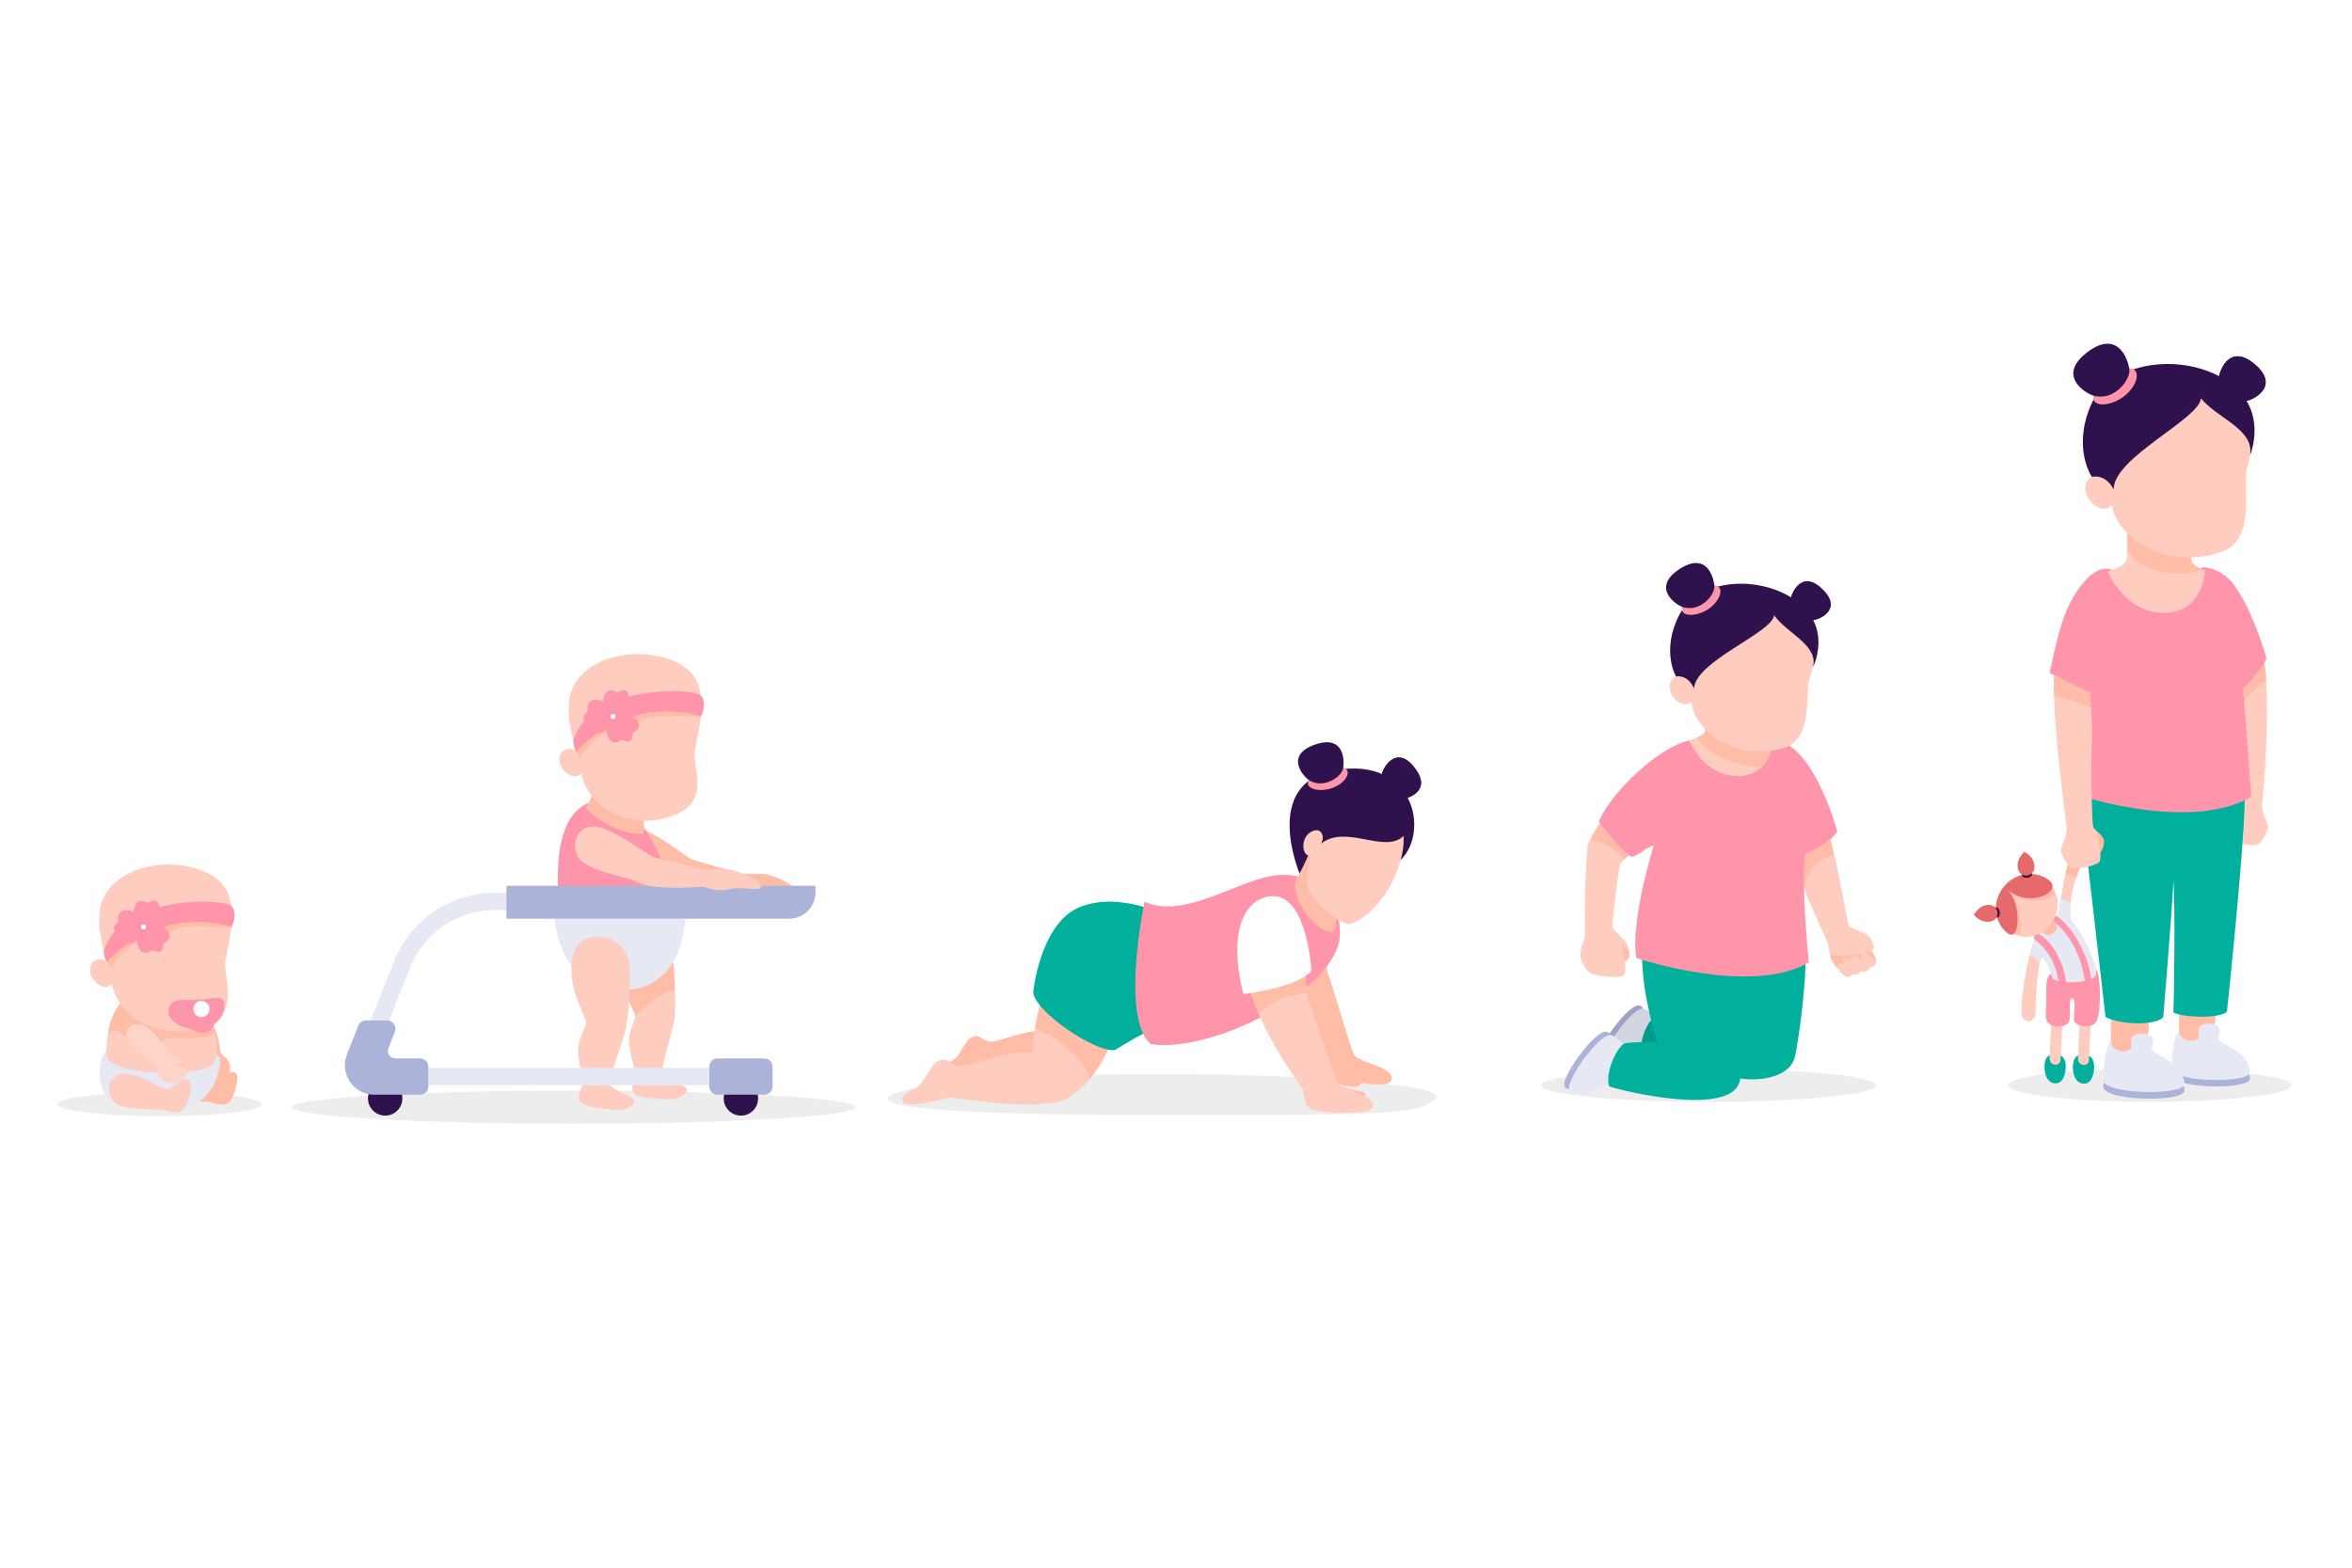 <?xml version="1.0" encoding="utf-8"?>
<!-- Generator: Adobe Illustrator 27.5.0, SVG Export Plug-In . SVG Version: 6.00 Build 0)  -->
<svg version="1.1" xmlns="http://www.w3.org/2000/svg" xmlns:xlink="http://www.w3.org/1999/xlink" x="0px" y="0px"
	 viewBox="0 0 750 500" style="enable-background:new 0 0 750 500;" xml:space="preserve">
<g id="BACKGROUND">
	<rect style="fill:#FFFFFF;" width="750" height="500"/>
</g>
<g id="OBJECTS">
	<g>
		<path style="fill:#EDEDED;" d="M83.441,352.182c0-2.098-14.545-3.798-32.486-3.798c-17.942,0-32.486,1.701-32.486,3.798
			c0,2.098,14.545,3.798,32.486,3.798C68.897,355.98,83.441,354.279,83.441,352.182z"/>
		<g>
			<g>
				<path style="fill:#FFBDA8;" d="M66.414,325.702c3.826,2.785,3.485,9.385,3.979,10.07c0.493,0.685,1.713,1.479,2.523,2.716
					c0.811,1.237,0.484,4.502-0.851,5.666c-0.726,0.633-1.835,1.064-2.797,1.026c-0.609-0.024-1.027-0.527-1.335-1.055
					c-1.043,0.185-1.854-0.27-1.931-1.497c-0.076-1.21,0.342-2.101-0.374-3.058c-0.717-0.957-3.413-6.463-4.11-9.123
					C60.274,325.706,64.746,324.488,66.414,325.702z"/>
			</g>
			<path style="fill:#FFBDA8;" d="M55.76,340.016c4.732,0.603,9.704,4.405,11.905,4.724c2.201,0.318,3.977-2.432,5.727-2.79
				c3.25-0.664,2.434,3.11,1.565,5.769c-0.869,2.659-1.388,3.941-3.052,4.405c-2.302,0.641-3.814-0.496-5.578-0.703
				c-1.764-0.207-12.348,0.297-14.898-2.311C47.527,345.119,49.807,339.257,55.76,340.016z"/>
			<path style="fill:#E6E8F4;" d="M33.895,335.449c-1.987,0.514-4.963,12.792,3.47,16.7c3.004,1.392,13.076,1.462,19.03,1.289
				c13.283-0.386,14.944-16.519,13.042-16.75C65.307,336.184,33.895,335.449,33.895,335.449z"/>
			<path style="fill:#FFCDC0;" d="M38.309,319.996c-3.523,4.868-4.137,9.11-4.446,16.143c-0.309,7.032,28.435,7.505,33.381,3.718
				c4.946-3.787-0.629-17.255-4.792-19.938C58.508,317.375,41.832,315.127,38.309,319.996z"/>
			<path style="fill:#FFCDC0;" d="M40.968,342.508c4.733,0.603,9.704,4.405,11.905,4.724c2.201,0.318,3.977-2.432,5.727-2.79
				c3.25-0.664,2.434,3.11,1.565,5.769c-0.869,2.659-1.388,3.941-3.052,4.405c-2.302,0.641-3.814-0.496-5.578-0.703
				c-1.764-0.207-12.348,0.298-14.898-2.311C32.736,347.611,35.016,341.749,40.968,342.508z"/>
			<path style="fill:#FFBDA8;" d="M68.349,329.693c-1.28-4.243-3.754-8.385-5.867-9.747c-3.944-2.542-20.62-4.791-24.143,0.078
				c-2.251,3.11-3.312,5.968-3.867,9.458c1.866-1.476,4.606-0.44,6.247,2.036c2.035,3.07,12.26,4.512,11.039,1.319
				C50.435,329.383,64.732,332.746,68.349,329.693z"/>
			<g>
				<path style="fill:#FFD4C8;" d="M40.384,330.713c1.536,4.517,8.221,8.04,8.808,8.763c0.587,0.723,0.994,3.478,2.078,4.697
					c1.084,1.219,4.655,1.812,6.28,0.725c0.883-0.591,1.661-1.648,1.899-2.684c0.15-0.656-0.265-1.246-0.739-1.727
					c0.497-1.057,0.246-2.053-1.038-2.488c-1.267-0.429-2.336-0.241-3.149-1.28c-0.813-1.039-4.962-7.546-7.595-9.055
					C42.236,324.977,39.651,328.558,40.384,330.713z"/>
				<path style="opacity:0.6;fill:#FFBDA8;" d="M55.323,339.411c0.087,0.232,2.442,0.273,3.386,1.077
					c0.315-0.669,0.327-1.313-0.03-1.806C59.023,339.537,55.152,339.049,55.323,339.411z"/>
			</g>
			<g>
				<path style="fill:#FFCDC0;" d="M72.498,284.369c-4.83-10.543-30.277-12.628-38.715,0.541
					c-4.267,6.659-1.108,16.772,0.336,21.947c-1.246-1.449-4.26-1.159-5.146,0.994c-1.667,4.053,4.132,8.975,6.676,5.98
					c1.787,9.733,14.523,18.819,29.164,13.477c11.791-4.302,6.839-13.649,7.019-20.118
					C71.921,303.974,76.111,292.255,72.498,284.369z"/>
				<g>
					<path style="fill:#FF95AB;" d="M71.567,320.671c-0.255-3.58-2.476-2.22-7.542-1.859c-5.066,0.361-9.278-0.974-10.284,2.989
						c-0.883,3.479,4.587,6.847,9.653,6.486C68.46,327.925,71.823,324.251,71.567,320.671z"/>
					<g>
						<path style="fill:#FF95AB;" d="M64.206,321.357c-2.23,0.159-3.914,2.102-3.755,4.332c0.159,2.23,2.102,3.914,4.332,3.755
							c2.23-0.159,3.915-2.102,3.756-4.332C68.38,322.882,66.436,321.198,64.206,321.357z M62.199,325.564
							c-0.09-1.266,0.866-2.369,2.132-2.46c1.266-0.09,2.37,0.866,2.46,2.132c0.09,1.266-0.866,2.369-2.132,2.46
							C63.392,327.787,62.289,326.83,62.199,325.564z"/>
					</g>
					<g style="opacity:0.5;">
						<path style="fill:#FF95AB;" d="M64.206,321.357c-2.23,0.159-3.914,2.102-3.755,4.332c0.159,2.23,2.102,3.914,4.332,3.755
							c2.23-0.159,3.915-2.102,3.756-4.332C68.38,322.882,66.436,321.198,64.206,321.357z M62.199,325.564
							c-0.09-1.266,0.866-2.369,2.132-2.46c1.266-0.09,2.37,0.866,2.46,2.132c0.09,1.266-0.866,2.369-2.132,2.46
							C63.392,327.787,62.289,326.83,62.199,325.564z"/>
					</g>
					<path style="fill:#FFFFFF;" d="M66.797,321.637c-0.101-1.413-1.328-2.476-2.74-2.375c-1.413,0.101-2.476,1.328-2.375,2.74
						c0.101,1.413,1.328,2.476,2.74,2.375C65.834,324.276,66.898,323.049,66.797,321.637z"/>
				</g>
				<path style="fill:#FFBDA8;" d="M73.946,291.608c-3.967-0.281-20.556-1.226-26.958,2.05
					c-7.295,3.733-13.091,10.572-13.091,10.572l-0.604-0.35c0.294,1.101,0.584,2.113,0.826,2.978c0,0,1.014,0.811,1.217,2.26
					c0,0,1.681-4.513,8.486-8.573c6.805-4.061,8.728-1.862,8.728-1.862l1.421-0.594c0,0-0.315-4.041,19.78-2.157
					C73.902,294.513,73.975,293.056,73.946,291.608z"/>
				<g>
					<path style="fill:#FF95AB;" d="M34.12,306.858c0,0,14.516-18.013,39.817-11.364c0,0,1.924-3.938,0.064-6.309
						c-2.385-3.041-35.563-3.54-40.866,14.097C33.134,303.281,33.047,305.438,34.12,306.858z"/>
					<path style="opacity:0.5;fill:#FF95AB;" d="M56.706,288.152c-8.239,1.198-17.211,4.366-21.58,10.932
						c1.681,0.276,1.068,2.833,2.612,4.232c3.535-2.983,9.597-7.008,17.878-8.602C56.498,292.64,56.958,290.411,56.706,288.152z"/>
				</g>
				<g>
					<path style="fill:#FF95AB;" d="M51.41,290.057c-1.067-0.349-0.306-2.051-1.624-2.694c-1.318-0.644-2.205,0.997-3.136,0.371
						c-1.304-0.878-3.828-0.555-3.973,2.883c-0.086,2.044,1.219,4.012,3.073,4.999c1.917,0.854,4.273,0.673,5.831-0.652
						C54.201,292.734,52.903,290.545,51.41,290.057z"/>
					<path style="opacity:0.5;fill:#FF95AB;" d="M42.923,289.195c-0.132,0.401-0.223,0.867-0.247,1.422
						c-0.086,2.044,1.219,4.012,3.073,4.998c1.917,0.854,4.273,0.673,5.831-0.652c0.516-0.439,0.875-0.875,1.116-1.298
						C49.299,293.31,45.191,291.857,42.923,289.195z"/>
					<path style="fill:#FF95AB;" d="M48.077,303.354c0.869-0.711,1.892,0.848,3.145,0.085c1.253-0.763,0.349-2.395,1.379-2.841
						c1.442-0.625,2.531-2.924-0.286-4.901c-1.675-1.175-4.037-1.136-5.866-0.107c-1.754,1.154-2.871,3.235-2.595,5.262
						C44.317,304.262,46.86,304.349,48.077,303.354z"/>
					<path style="opacity:0.5;fill:#FF95AB;" d="M52.95,296.217c-0.188-0.175-0.392-0.348-0.636-0.52
						c-1.675-1.175-4.037-1.136-5.866-0.107c-1.754,1.154-2.871,3.235-2.595,5.262c0.096,0.702,0.283,1.256,0.525,1.696
						C44.189,301.145,49.629,295.413,52.95,296.217z"/>
					<path style="fill:#FF95AB;" d="M38.338,298.599c0.026-1.122-1.832-0.97-2.001-2.427c-0.169-1.457,1.674-1.748,1.392-2.835
						c-0.394-1.521,0.749-3.794,4.04-2.789c1.956,0.598,3.379,2.484,3.693,4.559c0.168,2.092-0.785,4.254-2.553,5.283
						C39.935,302.122,38.302,300.17,38.338,298.599z"/>
					<path style="opacity:0.5;fill:#FF95AB;" d="M41.024,290.375c2.142,1.566,2.087,8.217,0.461,10.599
						c0.434-0.1,0.907-0.283,1.423-0.584c1.768-1.029,2.722-3.19,2.553-5.283c-0.314-2.076-1.737-3.961-3.693-4.559
						c-0.158-0.048-0.307-0.083-0.456-0.116C41.215,290.411,41.118,290.391,41.024,290.375z"/>
					<path style="fill:#FF95AB;" d="M47.228,292.622c-1.899-0.927-3.987,0.171-3.906,0.372c0.062,0.154,1.694-0.308,3.456,0.552
						c1.761,0.86,2.401,2.431,2.56,2.385C49.545,295.871,49.126,293.548,47.228,292.622z"/>
					<path style="fill:#FF95AB;" d="M44.59,298.159c1.583,0.773,3.391-0.279,3.329-0.457c-0.048-0.136-1.496,0.428-2.965-0.289
						c-1.469-0.717-1.915-2.206-2.052-2.16C42.724,295.314,43.007,297.386,44.59,298.159z"/>
					<path style="fill:#FFFFFF;" d="M46.564,295.474c-0.065-0.471-0.507-0.616-0.85-0.606c-0.372,0.011-0.754,0.384-0.737,0.782
						c0.025,0.584,0.542,0.838,0.908,0.785C46.264,296.38,46.638,296.006,46.564,295.474z"/>
				</g>
			</g>
		</g>
	</g>
	<g>
		<ellipse style="fill:#EDEDED;" cx="182.916" cy="353.122" rx="89.826" ry="5.278"/>
		<g>
			<g>
				<path style="fill:#FFCDC0;" d="M196.955,305.066c-0.445,9.146,5.187,16.566,5.539,18.561c0.352,1.995-2.204,4.667-1.852,9.36
					c0.352,4.694,2.498,8.894,1.872,10.849c-0.626,1.956-1.891,4.322,0.701,5.563c1.933,0.926,9.667,1.458,11.714,1.113
					c2.84-0.572,5.421-2.586,3.465-3.916c-1.956-1.33-6.806-2.249-7.241-4.009c-0.499-2.017,3.447-13.807,3.995-18.109
					s-0.214-18.821-1.27-22.752C211.532,292.995,197.515,293.565,196.955,305.066z"/>
				<path style="fill:#FFBDA8;" d="M202.521,324.105c2.759-3.056,8.021-7.491,12.713-8.465c-0.205-5.463-0.728-11.569-1.357-13.913
					c-2.346-8.731-16.363-8.161-16.922,3.339c-0.445,9.146,5.187,16.566,5.539,18.56
					C202.522,323.781,202.526,323.941,202.521,324.105z"/>
				<path style="fill:#E6E8F4;" d="M176.86,293.007c0,0,1.332,22.765,21.433,22.765c20.101,0,20.101-22.765,20.101-22.765H176.86z"
					/>
				<path style="fill:#FFCDC0;" d="M182.31,306.599c-1.004,9.296,4.29,17.198,4.529,19.252c0.239,2.054-2.528,4.624-2.451,9.43
					c0.076,4.805,2.011,9.216,1.255,11.172c-0.756,1.956-2.187,4.292,0.38,5.713c1.915,1.06,9.766,2.068,11.873,1.84
					c2.929-0.411,5.681-2.31,3.768-3.783c-1.913-1.473-6.802-2.702-7.14-4.522c-0.387-2.087,4.345-13.866,5.162-18.219
					c0.817-4.352,1.684-17.004,0.844-21.074C198.664,297.367,183.572,294.91,182.31,306.599z"/>
			</g>
			<path style="fill:#FFBDA8;" d="M197.039,272.934c2.129,5.062,15.069,6.85,18.995,9.132c4.186,2.432,17.436,1.954,19.16,1.89
				c1.724-0.063,3.176,1.137,6.271,1.238c1.973,0.065,3.399-0.569,5.748-0.453c2.282,0.112,5.772,0.831,6.539,0.206
				c1.992-1.625-7.027-6.178-10.64-6.239c-2.248-0.038-5.533,0.18-7.245-0.276c-1.116-0.297-14.186-3.849-15.353-4.366
				c-1.658-0.735-9.939-7.498-15.421-9.456C198.294,262.18,194.909,267.872,197.039,272.934z"/>
			<path style="fill:#2F114D;" d="M241.746,350.329c0-3.03-2.457-5.487-5.487-5.487c-3.03,0-5.487,2.457-5.487,5.487
				s2.457,5.487,5.487,5.487C239.29,355.816,241.746,353.359,241.746,350.329z"/>
			<path style="fill:#2F114D;" d="M128.315,350.329c0-3.03-2.457-5.487-5.487-5.487c-3.03,0-5.487,2.457-5.487,5.487
				s2.457,5.487,5.487,5.487C125.858,355.816,128.315,353.359,128.315,350.329z"/>
			<path style="fill:#E6E8F4;" d="M237.079,346.112H119.368c-2.115,0-4.087-1.045-5.275-2.794c-1.188-1.749-1.432-3.967-0.652-5.932
				l12.15-30.642c5.305-13.381,18.034-22.026,32.427-22.026h15.063v5.505h-15.063c-12.122,0-22.841,7.282-27.31,18.55l-12.15,30.642
				c-0.148,0.373-0.007,0.667,0.089,0.81c0.097,0.142,0.319,0.382,0.721,0.382h117.711V346.112z"/>
			<path style="fill:#ACB3D8;" d="M133.952,337.574h-7.874c-1.692,0-2.851-1.706-2.227-3.279l2.077-5.238
				c0.683-1.723-0.587-3.593-2.44-3.593h-6.799c-1.076,0-2.044,0.657-2.44,1.658l-3.54,8.927c-0.896,2.259-1.012,4.794-0.131,7.058
				c1.448,3.717,4.961,6.038,8.79,6.038h14.583c1.45,0,2.625-1.175,2.625-2.625v-6.321
				C136.577,338.749,135.401,337.574,133.952,337.574z"/>
			<path style="fill:#ACB3D8;" d="M243.711,337.574h-14.903c-1.45,0-2.625,1.176-2.625,2.625v6.321c0,1.45,1.175,2.625,2.625,2.625
				h14.903c1.45,0,2.625-1.175,2.625-2.625v-6.321C246.336,338.749,245.161,337.574,243.711,337.574z"/>
			<path style="fill:#FF95AB;" d="M192.387,255.265c-18.948,0-13.911,33.957-13.911,33.957h37.558
				C216.035,289.222,207.945,255.265,192.387,255.265z"/>
			<path style="fill:#ACB3D8;" d="M260.031,282.496H161.5v10.51h90.163c4.622,0,8.368-3.746,8.368-8.368V282.496z"/>
			<path style="fill:#FFCDC0;" d="M184.153,272.882c2.34,5.09,15.594,6.481,19.674,8.677c4.349,2.34,17.844,1.41,19.6,1.287
				c1.756-0.122,3.276,1.053,6.436,1.053c2.014,0,3.447-0.693,5.846-0.654c2.331,0.038,5.914,0.654,6.674-0.009
				c1.977-1.723-7.372-6.065-11.058-6.007c-2.293,0.036-5.636,0.368-7.397-0.039c-1.148-0.266-14.593-3.451-15.801-3.939
				c-1.715-0.694-10.385-7.313-16.04-9.127C185.074,261.875,181.813,267.792,184.153,272.882z"/>
			<g>
				<path style="fill:#FFBDA8;" d="M189.972,248.448c0,0-0.98,6.128-3.174,9.305c0,0,7.344,8.016,17.819,8.32
					c1.564,0.046,0.38-4.648,0.207-9.029L189.972,248.448z"/>
				<g>
					<path style="fill:#FFCDC0;" d="M222.19,217.243c-4.83-10.544-30.277-12.628-38.715,0.541
						c-4.267,6.659-1.108,16.772,0.337,21.947c-1.246-1.449-4.26-1.159-5.146,0.994c-1.667,4.053,4.132,8.975,6.676,5.98
						c1.787,9.732,14.523,18.819,29.164,13.476c11.791-4.302,6.839-13.649,7.019-20.118
						C221.613,236.847,225.803,225.128,222.19,217.243z"/>
					<path style="fill:#FFBDA8;" d="M223.638,224.482c-3.967-0.281-20.556-1.226-26.958,2.05
						c-7.295,3.733-13.091,10.572-13.091,10.572l-0.604-0.35c0.294,1.101,0.584,2.113,0.826,2.978c0,0,1.014,0.811,1.217,2.26
						c0,0,1.681-4.513,8.486-8.573c6.805-4.061,8.728-1.862,8.728-1.862l1.421-0.594c0,0-0.315-4.041,19.78-2.157
						C223.594,227.387,223.667,225.93,223.638,224.482z"/>
					<g>
						<path style="fill:#FF95AB;" d="M183.811,239.731c0,0,14.516-18.014,39.817-11.364c0,0,1.924-3.938,0.064-6.309
							c-2.385-3.041-35.563-3.54-40.866,14.097C182.826,236.155,182.739,238.311,183.811,239.731z"/>
						<path style="opacity:0.5;fill:#FF95AB;" d="M206.398,221.026c-8.24,1.197-17.211,4.366-21.58,10.932
							c1.681,0.277,1.068,2.833,2.613,4.232c3.535-2.983,9.597-7.008,17.879-8.602C206.19,225.514,206.65,223.285,206.398,221.026z"
							/>
					</g>
					<g>
						<path style="fill:#FF95AB;" d="M201.101,222.931c-1.067-0.349-0.306-2.051-1.624-2.694c-1.318-0.643-2.205,0.997-3.136,0.37
							c-1.304-0.877-3.828-0.555-3.973,2.883c-0.087,2.044,1.219,4.012,3.072,4.999c1.918,0.855,4.273,0.673,5.831-0.652
							C203.893,225.608,202.595,223.419,201.101,222.931z"/>
						<path style="opacity:0.5;fill:#FF95AB;" d="M192.615,222.068c-0.132,0.401-0.223,0.867-0.247,1.422
							c-0.087,2.044,1.219,4.012,3.072,4.998c1.918,0.855,4.273,0.673,5.831-0.652c0.516-0.439,0.875-0.875,1.116-1.298
							C198.991,226.183,194.883,224.731,192.615,222.068z"/>
						<path style="fill:#FF95AB;" d="M197.768,236.227c0.869-0.711,1.892,0.848,3.145,0.085c1.253-0.763,0.349-2.395,1.379-2.841
							c1.442-0.625,2.531-2.924-0.286-4.901c-1.675-1.175-4.036-1.136-5.866-0.107c-1.754,1.154-2.871,3.235-2.595,5.262
							C194.009,237.135,196.552,237.222,197.768,236.227z"/>
						<path style="opacity:0.5;fill:#FF95AB;" d="M202.642,229.09c-0.188-0.174-0.392-0.348-0.636-0.519
							c-1.675-1.175-4.036-1.136-5.866-0.107c-1.754,1.154-2.871,3.235-2.595,5.262c0.096,0.702,0.283,1.257,0.525,1.696
							C193.881,234.019,199.321,228.286,202.642,229.09z"/>
						<path style="fill:#FF95AB;" d="M188.03,231.473c0.026-1.122-1.833-0.97-2.001-2.427c-0.169-1.457,1.674-1.748,1.392-2.834
							c-0.394-1.521,0.749-3.794,4.04-2.789c1.956,0.598,3.379,2.484,3.693,4.559c0.169,2.092-0.785,4.254-2.553,5.283
							C189.627,234.996,187.994,233.044,188.03,231.473z"/>
						<path style="opacity:0.5;fill:#FF95AB;" d="M190.716,223.249c2.142,1.566,2.087,8.217,0.461,10.6
							c0.434-0.1,0.907-0.283,1.423-0.584c1.768-1.029,2.722-3.19,2.553-5.283c-0.314-2.076-1.737-3.962-3.693-4.559
							c-0.158-0.048-0.307-0.083-0.456-0.116C190.907,223.285,190.81,223.265,190.716,223.249z"/>
						<path style="fill:#FF95AB;" d="M196.919,225.495c-1.899-0.927-3.987,0.171-3.906,0.372c0.062,0.154,1.694-0.308,3.456,0.551
							c1.761,0.86,2.401,2.431,2.56,2.386C199.237,228.744,198.818,226.422,196.919,225.495z"/>
						<path style="fill:#FF95AB;" d="M194.282,231.033c1.583,0.773,3.391-0.279,3.329-0.457c-0.048-0.136-1.496,0.428-2.965-0.289
							c-1.469-0.717-1.915-2.206-2.051-2.16C192.416,228.187,192.699,230.26,194.282,231.033z"/>
						<path style="fill:#FFFFFF;" d="M196.256,228.348c-0.065-0.471-0.507-0.616-0.85-0.606c-0.372,0.011-0.754,0.384-0.737,0.782
							c0.025,0.584,0.542,0.838,0.908,0.785C195.956,229.253,196.329,228.88,196.256,228.348z"/>
					</g>
				</g>
			</g>
		</g>
	</g>
	<g>
		<path style="fill:#EDEDED;" d="M457.833,350.408c4.375-4.275-38.22-7.828-88.325-7.828s-86.411,3.859-86.411,7.828
			c0,3.969,38.282,5.202,88.387,5.202C440.584,355.61,452.425,355.693,457.833,350.408z"/>
		<g>
			<g>
				<path style="fill:#FFBDA8;" d="M431.655,336.199c-0.764-1.38-6.27-20.135-8.087-25.503c-0.353-1.042-0.601-2.508-0.795-4.218
					c-5.224,2.282-10.464,4.532-15.687,6.82c0.759,1.906,1.534,3.704,2.279,5.243c5.072,10.471,11.737,18.912,12.138,19.9
					c1.138,2.807,0.083,4.736,2.56,6.276c1.727,1.074,9.699,3.356,9.957,0.625c3.863,0.609,6.653,0.687,7.985,0.32
					c2.146-0.591,1.983-2.096,1.626-2.711C441.69,339.603,433.183,338.959,431.655,336.199z"/>
			</g>
			<path style="fill:#FFBDA8;" d="M335.052,328.447c-6.545-0.344-15.709,3.403-18.496,3.731c-2.864,0.337-3.244-1.825-5.433-1.642
				c-3.032,0.253-3.346,3.236-6.148,6.738c-1.011,1.263-5.348,2.148-4.799,4.382c0.55,2.235,9.124,0.153,12.295-0.803
				c1.563-0.471,11.97,2.002,22.581,1.804V328.447z"/>
			<g>
				<path style="fill:#FFCDC0;" d="M329.236,335.657c0,0-0.14-7.666,4.003-20.706c4.672-14.707,27.886-15.52,25.225,3.11
					c-2.263,15.843-12.112,32.025-21.884,33.565c-14.652,2.309-32.178-2.149-34.402-1.479c-3.711,1.119-13.746,3.555-14.389,0.94
					c-0.643-2.615,4.433-3.65,5.616-5.129c3.279-4.099,3.647-7.59,7.196-7.886c2.562-0.214,3.007,2.316,6.358,1.922
					C310.309,339.6,321.547,334.967,329.236,335.657z"/>
				<path style="fill:#FFBDA8;" d="M333.238,314.951c-1.674,5.269-2.641,9.642-3.209,13.006
					c4.969,1.483,17.639,11.002,17.339,16.335c5.39-6.514,9.695-16.432,11.094-26.231
					C361.125,299.431,337.91,300.244,333.238,314.951z"/>
			</g>
			<path style="fill:#00B09D;" d="M329.482,316.287c0,6.062,19.731,19.443,26.024,18.631c6.252-3.828,11.038-6.972,18.249-8.067
				c1.565-5.832-3.462-35.552-3.462-35.552c-5.693-2.514-17.391-6.026-26.763-1.626C331.647,295.25,329.482,316.287,329.482,316.287
				z"/>
			<path style="opacity:0.25;fill:#00B09D;" d="M370.292,291.298c-2.681-1.184-6.701-2.58-11.175-3.276
				c0.304,0.79,3.394,34.314-0.596,45.049c4.896-2.97,9.222-5.307,15.234-6.221C375.319,321.019,370.292,291.298,370.292,291.298z"
				/>
			<path style="fill:#FF95AB;" d="M366.891,332.995c19.535,3.21,60.405-17.573,60.405-35.339c0-8.576-5.401-18.631-18.117-18.631
				s-30.607,14.738-44.211,8.552C364.969,287.578,357.185,324.316,366.891,332.995z"/>
			<g>
				<path style="fill:#2F114D;" d="M446.502,254.878c-1.055-0.127-2.96-0.861-4.537-2.93c-1.577-2.068-1.422-3.853-1.325-4.912
					c0.165-1.81,4.534-9.923,10.507-2.089C457.12,252.782,447.882,255.044,446.502,254.878z"/>
				<path style="fill:#2F114D;" d="M446.502,254.878c-1.055-0.127-2.96-0.861-4.537-2.93c-1.577-2.068-1.422-3.853-1.325-4.912
					c0.165-1.81,4.534-9.923,10.507-2.089C457.12,252.782,447.882,255.044,446.502,254.878z"/>
				<path style="fill:#2F114D;" d="M414.54,278.926c0,0-12.551-29.11,11.189-33.274c25.299-4.436,30.089,19.624,20.956,28.579
					C442.729,278.111,417.511,282.609,414.54,278.926z"/>
				<path style="fill:#FFBDA8;" d="M427.117,286.869c0,0-0.528,3.927-1.403,9.223c-0.766,4.64-13.434-5.181-12.68-14.557
					c0.137-1.619,0.986-0.979,5.686-12.393C418.847,268.835,427.117,286.869,427.117,286.869z"/>
				<g>
					<path style="fill:#FF95AB;" d="M429.666,245.93c0.554,1.606-1.49,4.252-4.953,5.447c-3.463,1.194-7.035,0.484-7.589-1.122
						c-0.554-1.606,1.805-3.876,5.268-5.07C425.856,243.99,429.112,244.324,429.666,245.93z"/>
					<path style="fill:#2F114D;" d="M428.093,245.72c-0.495,1.055-1.916,2.785-4.612,3.715c-2.696,0.93-4.501,0.153-5.57-0.312
						c-1.828-0.795-8.77-8.138,1.443-11.659C429.567,233.943,428.741,244.34,428.093,245.72z"/>
				</g>
				<path style="fill:#FFCDC0;" d="M421.173,269.139c1.51-2.041,0.257-5.767-3.213-3.77c-3.448,1.985-2.903,8.281,0.342,7.6
					c-1.381,2.264-2.234,7.791-0.696,11.365c1.661,3.862,10.441,11.283,13.26,10.276c9.025-3.225,17.359-17.646,16.694-28.002
					C441.498,272.502,429.148,262.68,421.173,269.139z"/>
			</g>
			<g>
				<path style="fill:#FFBDA8;" d="M427.331,346.281c0,0,3.25,1.45,6.889,1.848c1.667,0.183,1.982,2.436-1.321,2.271
					C429.595,350.235,426.965,347.612,427.331,346.281z"/>
				<path style="fill:#FFCDC0;" d="M395.823,301.021c-0.194,7.266,3.925,19.271,7.349,26.341
					c5.072,10.471,11.737,18.912,12.138,19.9c1.139,2.807,0.083,4.736,2.56,6.276c3.055,1.899,14.203,1.486,17.34,0.991
					c3.138-0.495,2.848-2.509,2.395-3.055c-2.721-3.276-10.191-3.908-11.147-6.111c-0.628-1.447-7.266-20.478-9.083-25.845
					c-1.817-5.367-0.908-21.799-3.633-26.589C409.582,285.62,396.205,286.686,395.823,301.021z"/>
				<path style="fill:#FFBDA8;" d="M416.775,316.789c-1.036-6.867-0.677-19.716-3.034-23.86c-4.159-7.309-17.536-6.243-17.918,8.092
					c-0.161,6.025,2.645,15.273,5.56,22.298C405.109,319.637,410.245,317.173,416.775,316.789z"/>
				<path style="fill:#FFFFFF;" d="M405.927,285.823c-7.275,0.101-15.082,8.284-9.463,31.203c0,0,16.708-1.774,21.736-7.393
					C418.199,309.633,416.85,285.672,405.927,285.823z"/>
			</g>
		</g>
	</g>
	<g>
		<path style="fill:#EDEDED;" d="M730.593,346.139c0-2.913-20.196-5.274-45.11-5.274s-45.11,2.361-45.11,5.274
			c0,2.913,20.196,5.274,45.11,5.274S730.593,349.052,730.593,346.139z"/>
		<g>
			<path style="fill:#FFCDC0;" d="M722.089,211.317c2.055,14.209-0.421,43.215-0.729,44.807c-0.509,2.628,1.63,5.748,1.848,7.424
				c0.135,1.038-1.697,4.961-3.395,5.81c-1.697,0.849-7.921-0.805-8.792-1.698c-0.594-0.609-0.368-3.161-0.368-3.161
				s-1.286-1.604-1.155-3.563c0.13-1.959,2.872-3.199,3.395-4.635c0.522-1.436,0.783-21.479,0.457-27.093
				c-0.326-5.614,0.588-15.639,0.588-15.639S720.34,212.069,722.089,211.317z"/>
			<path style="fill:#FFBDA8;" d="M722.652,217.14c-0.128-2.111-0.311-4.079-0.563-5.823c-1.749,0.752-8.151,2.252-8.151,2.252
				s-0.733,8.064-0.648,13.778C715.304,223.239,718.694,219.579,722.652,217.14z"/>
			<g>
				<path style="fill:#00B09D;" d="M661.153,338.752c-0.553,2.545,0.204,6.746,3.265,6.877c3.061,0.131,3.537-4.505,3.307-6.267
					c-0.261-2.002-1.378-2.902-3.104-3.047C663.055,336.183,661.588,336.75,661.153,338.752z"/>
				<path style="fill:#FFCDC0;" d="M663.112,326.522c0,0-0.466,9.375-0.479,11.142c-0.018,2.437,3.395,2.742,3.482,0.392
					c0.087-2.35,0.653-10.663,0.479-11.534C666.42,325.651,663.373,325.347,663.112,326.522z"/>
				<path style="fill:#00B09D;" d="M652.094,338.653c-0.553,2.545,0.204,6.746,3.265,6.877c3.061,0.131,3.537-4.505,3.307-6.267
					c-0.261-2.002-1.378-2.902-3.104-3.047C653.996,336.085,652.529,336.651,652.094,338.653z"/>
				<path style="fill:#FFCDC0;" d="M654.052,326.423c0,0-0.466,9.375-0.479,11.142c-0.018,2.437,3.395,2.742,3.482,0.392
					c0.087-2.35,0.653-10.663,0.479-11.534C657.36,325.553,654.314,325.248,654.052,326.423z"/>
				<path style="fill:#FF95AB;" d="M654.149,310.595c-1.201,0.609-1.751,1.792-1.62,5.905c0.131,4.113-0.597,7.569,0.196,9.183
					c1.153,2.35,6.528,2.089,7.116,0c0.588-2.089-0.35-7.242,0.849-7.312c1.501-0.087,0.502,4.66,0.718,7.051
					c0.174,1.927,5.242,2.829,6.964,0.609c1.722-2.22,1.654-16.277-0.116-16.722C665.841,308.704,656.838,309.232,654.149,310.595z"
					/>
				<path style="fill:#FFCDC0;" d="M661.089,271.741c-2.076,1.175-4.238,17.389-4.778,19.563c-0.69,2.774-5.45,4.956-7.463,8.396
					c-1.606,2.743-4.319,16.253-4.307,23.173c0.006,3.566,4.605,4.214,4.57-0.326c-0.04-5.191,0.977-15.93,1.758-16.971
					c0.781-1.041,3.086,3.557,3.538,6.073c0.452,2.516,13.964,2.018,13.965-1.022c0.002-4.265-4.578-13.291-7.354-16.327
					c-2.776-3.036,1.315-16.861,2.95-18.651C663.967,275.647,662.345,271.03,661.089,271.741z"/>
				<path style="fill:#FFBDA8;" d="M662.036,280.044c0.695-2.16,1.429-3.847,1.931-4.397c0,0-1.622-4.617-2.879-3.906
					c-0.847,0.479-1.708,3.461-2.467,6.972C659.827,278.909,661.013,279.36,662.036,280.044z"/>
				<path style="fill:#E6E8F4;" d="M661.018,294.297c-0.997-1.09-1.105-3.574-0.763-6.39c-1.112-0.402-2.174-0.933-3.057-1.617
					c-0.412,2.417-0.724,4.357-0.887,5.013c-0.69,2.774-5.45,4.956-7.463,8.396c-0.468,0.799-1.03,2.527-1.59,4.724
					c1.212,0.524,2.278,1.508,3.154,2.671c0.155-0.782,0.311-1.324,0.458-1.52c0.781-1.041,3.086,3.557,3.538,6.073
					c0.452,2.516,13.964,2.018,13.965-1.022C668.373,306.359,663.794,297.334,661.018,294.297z"/>
				<path style="fill:#FF95AB;" d="M648.847,299.699c3.074,2.237,6.578,6.521,7.559,13.196c0.288,1.963,2.459,1.603,2.39,0.322
					c-0.125-2.343-2.202-11.473-8.67-15.396C649.134,297.22,647.981,299.069,648.847,299.699z"/>
				<path style="fill:#FF95AB;" d="M654.69,293.776c4.613,3.299,8.981,10.494,10.103,19.036c0.133,1.016,1.977,0.695,1.977-0.588
					c0.001-4.211-4.541-15.814-10.837-20.007C655.186,291.72,653.748,293.102,654.69,293.776z"/>
				<g>
					<path style="fill:#FFBDA8;" d="M651.462,289.754l-3.858,3.429l3.708,4.173c0.857,0.965,2.327,1.152,3.351,0.366
						c0.106-0.081,0.213-0.17,0.322-0.267c0.014-0.012,0.028-0.025,0.042-0.037c1.004-0.909,1.046-2.476,0.146-3.488
						L651.462,289.754z"/>
					<g>
						<path style="fill:#FFBDA8;" d="M652.767,281.279c-4.023-3.229-10.066-2.382-13.497,1.893
							c-3.431,4.275-2.95,10.358,1.073,13.587c4.023,3.229,10.066,2.382,13.497-1.893
							C657.271,290.591,656.791,284.508,652.767,281.279z"/>
						<path style="fill:#E6696B;" d="M653.488,280.838c-4.346-3.488-10.873-2.572-14.578,2.045
							c-3.706,4.617-3.187,11.188,1.159,14.675c4.346,3.488,4.385-10.225,0.125-13.645
							C647.428,289.719,657.834,284.326,653.488,280.838z"/>
						<g>
							<g>
								<path style="fill:#2F114D;" d="M636.524,289.405c-0.542,0.058-0.903,0.824-0.808,1.711c0.095,0.887,0.612,1.558,1.153,1.5
									c0.541-0.058,0.903-0.824,0.808-1.711C637.581,290.019,637.065,289.347,636.524,289.405z"/>
								<path style="fill:#E6696B;" d="M629.397,291.796c2.017,2.241,4.132,2.456,5.684,2.017c1.237-0.349,2.031-1.554,1.893-2.832
									c-0.138-1.278-1.169-2.286-2.452-2.365C632.912,288.518,630.891,289.178,629.397,291.796z"/>
							</g>
							<g>
								<path style="fill:#2F114D;" d="M644.761,279.141c-0.06-0.541,0.609-1.06,1.495-1.159c0.886-0.099,1.654,0.26,1.714,0.801
									c0.06,0.541-0.609,1.06-1.495,1.159C645.589,280.041,644.821,279.683,644.761,279.141z"/>
								<path style="fill:#E6696B;" d="M645.552,271.666c2.624,1.484,3.292,3.503,3.199,5.113c-0.073,1.283-1.078,2.319-2.355,2.461
									c-1.278,0.142-2.485-0.647-2.839-1.883C643.113,275.808,643.32,273.692,645.552,271.666z"/>
							</g>
						</g>
						<path style="fill:#FFCDC0;" d="M640.374,284.058c3.655,2.934,5.024,11.913,3.336,14.384c3.55,0.908,7.576-0.37,10.142-3.567
							c2.398-2.988,2.878-6.857,1.58-10.02C653.785,287.486,646.362,288.864,640.374,284.058z"/>
					</g>
				</g>
			</g>
			<g>
				<path style="fill:#FFBDA8;" d="M694.544,318.785c0.518,6.314,0.263,9.513,0.333,12.009c0.069,2.495,10.981,1.685,10.981,1.685
					s0.388-7.769,1.244-14.042L694.544,318.785z"/>
				<g>
					<path style="fill:#E6E8F4;" d="M694.868,328.813c-1.871,1.407-2.753,11.016-2.227,12.445
						c1.454,3.951,24.909,4.335,24.829,0.654c-0.052-2.432-1.794-4.856-3.6-6.2c-3.084-2.295-6.199-3.336-6.416-4.505
						c-0.139-0.755,0.629-2.318,0.254-3.347c-0.538-1.478-4.418-1.857-5.849-0.743c-1.08,0.84-0.796,1.786-0.71,3.288
						C701.276,332.592,695.054,332.821,694.868,328.813z"/>
				</g>
				<g>
					<path style="fill:#ACB3D8;" d="M717.118,342.649c-2.832,2.817-22.414,2.288-24.374-1.206c-0.002,0.005-0.006,0.01-0.008,0.015
						c-0.339,0.784-0.209,1.547-0.095,1.856c1.454,3.951,24.909,4.336,24.829,0.654c-0.007-0.334,0-1.095-0.347-1.314
						C717.121,342.652,717.12,342.65,717.118,342.649z"/>
				</g>
			</g>
			<g>
				<path style="fill:#FFBDA8;" d="M672.809,321.678c0.537,6.544,0.273,9.859,0.345,12.446c0.072,2.586,11.381,1.747,11.381,1.747
					s0.402-8.052,1.289-14.553L672.809,321.678z"/>
				<g>
					<path style="fill:#E6E8F4;" d="M673.144,332.071c-1.939,1.458-2.853,11.417-2.308,12.898
						c1.507,4.095,25.816,4.493,25.733,0.677c-0.055-2.521-1.86-5.033-3.731-6.426c-3.196-2.379-6.425-3.457-6.649-4.669
						c-0.144-0.782,0.652-2.402,0.263-3.469c-0.558-1.531-4.579-1.925-6.062-0.77c-1.119,0.871-0.825,1.851-0.736,3.407
						C679.785,335.988,673.337,336.225,673.144,332.071z"/>
				</g>
				<g>
					<path style="fill:#ACB3D8;" d="M696.204,346.411c-2.935,2.919-23.23,2.372-25.261-1.25c-0.002,0.005-0.006,0.011-0.008,0.015
						c-0.351,0.813-0.217,1.603-0.099,1.923c1.506,4.095,25.816,4.493,25.733,0.677c-0.007-0.346,0-1.135-0.36-1.362
						C696.208,346.414,696.206,346.412,696.204,346.411z"/>
				</g>
			</g>
			<path style="fill:#00B09D;" d="M662.909,250.552c0,0,7.991,69.125,8.504,73.825c0,0,3.529,2.003,10.36,2.003
				c6.83,0,8.046-2.003,8.046-2.003s2.574-30.814,3.259-43.505c0.57,8.25,0.2,37.851-0.061,42.029c0,0,2.409,1.373,9.097,1.373
				s8.002-1.612,8.002-1.612s6.856-63.599,5.55-73.754C714.499,239.829,665.643,236.266,662.909,250.552z"/>
			<path style="opacity:0.25;fill:#00B09D;" d="M715.345,264.791c0.462-7.425,0.649-13.335,0.321-15.882
				c-1.167-9.08-50.023-12.643-52.757,1.643c0,0,1.914,16.555,3.928,34.013C667.138,273.195,703.19,261.574,715.345,264.791z"/>
			<path style="fill:#FF95AB;" d="M673.438,181.826c-1.081-0.733-5.938-2.025-12.283,8.534c-3.022,5.029-4.963,11.675-7.588,24.294
				c0,0,9.35,4.805,12.875,6.278c0,0-2.35,27.893-1.958,33.201c0,0,34.34,11.098,53.403,0c0,0-1.958-28.464-2.742-34.47
				c0,0,6.92-6.92,7.573-9.793c0,0-4.009-14.648-10.315-23.307c-3.51-4.82-9.475-6.347-10.791-5.27
				C691.761,185.969,682.392,185.12,673.438,181.826z"/>
			<path style="fill:#FFCDC0;" d="M655.003,215.387c-0.704,13.48,3.708,46.507,4.017,48.1c0.509,2.628-1.631,5.748-1.848,7.424
				c-0.135,1.038,1.698,4.962,3.395,5.811c1.697,0.848,7.921-0.805,8.792-1.698c0.594-0.609,0.368-3.161,0.368-3.161
				s1.286-1.605,1.155-3.563c-0.131-1.959-2.873-3.199-3.395-4.635c-0.522-1.436-0.783-21.479-0.457-27.093
				c0.327-5.615-0.588-15.639-0.588-15.639S656.752,216.139,655.003,215.387z"/>
			<path style="fill:#FFBDA8;" d="M666.823,226.064c-0.18-2.92-0.381-5.133-0.381-5.133s-9.69-4.792-11.438-5.544
				c-0.097,1.856-0.094,4.091-0.021,6.554C655.146,221.969,664.262,224.114,666.823,226.064z"/>
			<path style="fill:#FFBDA8;" d="M669.293,268.558c0.412,1.377,0.433,3.304,0.433,3.304s1.286-1.605,1.155-3.563
				c-0.078-1.169-1.087-2.082-1.998-2.934C668.268,264.789,668.85,267.082,669.293,268.558z"/>
			<g>
				<path style="fill:#FFCDC0;" d="M678.193,168.827c0,0,0.67,7.812-0.273,10.194c-0.554,1.47-4.109,2.732-5.799,3.238
					c0,0,5.244,13.204,17.91,13.204c12.665,0,13.144-13.519,13.144-13.519s-2.785-0.974-3.917-2.149
					c-0.812-0.844-0.609-5.223-0.609-5.223S679.847,166.564,678.193,168.827z"/>
				<path style="fill:#FFBDA8;" d="M678.406,175.393c4.027,7.576,18.056,9.364,23.629,6.092c-0.904-0.395-2.117-1.005-2.777-1.69
					c-0.812-0.844-0.609-5.223-0.609-5.223s-18.802-8.008-20.456-5.745C678.193,168.827,678.494,172.355,678.406,175.393z"/>
				<g>
					<g>
						<path style="fill:#2F114D;" d="M707.527,120.806c0.078,1.196,0.789,3.386,3.022,5.289c2.233,1.903,4.253,1.837,5.451,1.793
							c2.049-0.075,11.454-4.499,2.996-11.706C710.538,108.976,707.425,119.242,707.527,120.806z"/>
					</g>
					<g>
						<path style="fill:#2F114D;" d="M707.527,120.806c0.078,1.196,0.789,3.386,3.022,5.289c2.233,1.903,4.253,1.837,5.451,1.793
							c2.049-0.075,11.454-4.499,2.996-11.706C710.538,108.976,707.425,119.242,707.527,120.806z"/>
					</g>
				</g>
				<path style="fill:#FFCDC0;" d="M715.797,129.221c-6.793-12.319-35.776-15.124-44.353-1.04
					c-4.99,8.193-1.401,18.548,0.352,24.826c-1.512-1.758-5.438-1.763-6.512,0.849c-2.023,4.916,5.012,10.887,8.098,7.254
					c2.167,11.806,19.072,20.623,35.053,14.884c9.777-3.511,7.537-16.446,7.754-24.293
					C716.297,147.799,720.933,138.535,715.797,129.221z"/>
				<path style="fill:#2F114D;" d="M674.015,156.118c-0.261-10.097,27.441-22.498,27.811-29.095
					c5.223,6.463,17.087,9.855,15.668,18.171c0,0,6.311-14.842-7.616-23.895c-13.927-9.053-37.169-6.267-43.262,8.182
					c-5.754,13.646,0.435,22.632,0.435,22.632C667.605,151.922,671.482,151.233,674.015,156.118z"/>
				<g>
					<path style="fill:#FF95AB;" d="M680.925,118.274c1.248,1.669-0.149,5.523-3.746,8.213c-3.598,2.69-8.034,3.197-9.282,1.528
						c-1.248-1.668,0.658-5.202,4.255-7.892C675.75,117.434,679.678,116.606,680.925,118.274z"/>
					<path style="fill:#2F114D;" d="M679.01,118.617c-0.184,1.417-1.195,3.969-3.996,6.063c-2.801,2.094-5.199,1.863-6.621,1.719
						c-2.432-0.245-13.285-6.222-2.676-14.154C676.325,104.313,679.25,116.763,679.01,118.617z"/>
				</g>
			</g>
			<g style="opacity:0.5;">
				<path style="fill:#FF95AB;" d="M666.442,220.931c0,0-0.95-10.611-1.478-13.606c-0.331-1.879-1.457,11.741-6.764,9.569
					c-0.253-0.104-0.391-0.229-0.583-0.282C660.769,218.124,664.552,220.1,666.442,220.931z"/>
				<path style="fill:#FF95AB;" d="M714.022,206.13c0.377,3.39,1.122,13.532,1.122,13.532s3.007-3.012,5.245-5.887
					C715.088,215.761,713.646,202.742,714.022,206.13z"/>
			</g>
		</g>
	</g>
	<g>
		<path style="fill:#EDEDED;" d="M598.224,346.146c0-2.913-23.894-5.274-53.37-5.274c-29.475,0-53.37,2.361-53.37,5.274
			c0,2.913,23.895,5.274,53.37,5.274C574.33,351.42,598.224,349.059,598.224,346.146z"/>
		<g>
			<g>
				<g>
					<path style="fill:#D3D5E0;" d="M531.815,329.278c-0.076-1.988-6.355-7.259-7.607-7.585c-3.462-0.9-15.096,15.285-12.488,17.014
						c1.723,1.142,4.259,1.101,6.072,0.492c3.096-1.04,5.332-2.711,6.253-2.295C524.639,337.173,528.927,327.466,531.815,329.278z"
						/>
				</g>
				<g>
					<path style="fill:#9CA2C4;" d="M511.375,338.104c-0.594-3.342,9.264-16.754,12.653-16.428
						c-0.002-0.004-0.004-0.009-0.007-0.012c-0.383-0.617-0.978-0.895-1.249-0.966c-3.462-0.9-15.097,15.285-12.488,17.014
						c0.236,0.157,0.764,0.531,1.085,0.395C511.371,338.104,511.373,338.104,511.375,338.104z"/>
				</g>
				<path style="fill:#009C8B;" d="M527.923,324.368c-3.329,1.472-5.627,9.566-4.361,12.942c3.25,1.124,22.695,5.843,33.146,3.385
					v-16.89C556.707,323.805,536.309,320.661,527.923,324.368z"/>
			</g>
			<g>
				<path style="fill:#FFCDC0;" d="M511.02,261.288c0,0-3.925,5.865-4.581,7.832c-0.813,2.438-1.294,24.975-1.016,27.635
					c0.277,2.66-1.83,6.384-1.496,8.276c0.332,1.884,1.791,5.04,4.175,5.726c2.069,0.596,9.206,1.631,9.885-0.047
					c0.628-1.552,0.238-3.278,0.118-4.236c2.041-0.076,1.524-3.955,0.6-5.655c-0.512-0.941-4.156-4.101-4.451-4.988
					c-0.296-0.887,1.754-19.087,2.53-20.357c1.052-1.72,8.605-7.94,8.605-7.94L511.02,261.288z"/>
				<path style="fill:#FFBDA8;" d="M507.523,267.828c0.005,0.002,0.005,0.003,0.009,0.005c0.013,0.004,0.015,0.004,0.03,0.009
					c0.203,0.065,0.404,0.134,0.609,0.195c0.344,0.102,0.692,0.192,1.038,0.289c0.952,0.268,1.867,0.627,2.747,1.08
					c1.493,0.768,2.862,1.748,4.099,2.885c0.655,0.602,1.239,1.258,1.791,1.942c2.381-2.444,7.543-6.696,7.543-6.696l-14.368-6.247
					c0,0-2.611,3.91-3.924,6.415C507.237,267.751,507.389,267.764,507.523,267.828z"/>
				<path style="fill:#FFBDA8;" d="M517.014,301.102c0.259,1.201,0.776,3.233,1.091,5.371c1.441-0.054,1.595-1.999,1.243-3.738
					C518.917,303.559,516.959,300.848,517.014,301.102z"/>
			</g>
			<g>
				<path style="fill:#FFCDC0;" d="M569.309,261.16c0,0,3.071,12.685,3.206,14.637c0.168,2.419,8.536,21.27,9.735,23.49
					c1.198,2.22,0.957,5.649,1.929,7.179c0.967,1.524,3.115,4.328,5.441,4.07c2.019-0.224,8.615-1.887,8.604-3.595
					c-0.01-1.579-0.971-2.944-1.42-3.737c1.753-0.8-0.093-3.997-1.509-5.147c-0.785-0.637-5.099-2.082-5.675-2.749
					c-0.576-0.667-3.582-19.37-4.737-22.566c-0.646-1.789-3.167-15.344-3.167-15.344L569.309,261.16z"/>
				<path style="fill:#FFBDA8;" d="M583.543,304.511c0.149,0.772,0.327,1.469,0.636,1.956c0.967,1.524,3.116,4.328,5.441,4.07
					c2.019-0.224,8.615-1.887,8.604-3.595c-0.01-1.531-0.905-2.85-1.37-3.652C596.758,303.298,589.592,305.558,583.543,304.511z"/>
				<path style="fill:#FFBDA8;" d="M584.835,272.583c-0.708-2.225-3.119-15.187-3.119-15.187l-12.407,3.764
					c0,0,3.071,12.685,3.206,14.637c0.062,0.892,1.239,4.015,2.755,7.708C575.577,282.136,576.866,274.776,584.835,272.583z"/>
				<g>
					<path style="fill:#FFCDC0;" d="M590.496,310.148c-0.601-0.647-1.753-1.406-2.673-2.502c-0.522-0.6-1.976-0.486-1.893,0.482
						c0.093,1.084,1.117,2.354,2.293,3.189C589.483,312.211,591.229,310.937,590.496,310.148z"/>
					<path style="fill:#FFCDC0;" d="M593.032,309.154c-0.704-0.759-2.077-1.914-3.155-3.198c-0.612-0.703-2.295-0.472-2.198,0.663
						c0.109,1.27,1.311,2.927,2.69,3.905C591.845,311.572,593.891,310.078,593.032,309.154z"/>
					<path style="fill:#FFCDC0;" d="M595.893,308.2c-0.705-0.759-2.269-1.833-3.348-3.116c-0.612-0.703-2.466-0.582-2.369,0.553
						c0.109,1.27,1.674,2.955,3.053,3.934C594.706,310.618,596.752,309.125,595.893,308.2z"/>
					<path style="fill:#FFCDC0;" d="M598.013,306.207c-0.645-0.694-1.286-0.872-2.563-1.947c-0.653-0.55-2.121-0.522-2.032,0.518
						c0.1,1.163,1.199,2.527,2.462,3.423C597.232,309.16,598.8,307.054,598.013,306.207z"/>
				</g>
			</g>
			<g>
				<g>
					<path style="fill:#E6E8F4;" d="M521.823,338.07c-0.079-2.088-6.676-7.626-7.991-7.968
						c-3.637-0.945-15.859,16.057-13.119,17.873c1.81,1.2,4.474,1.156,6.379,0.517c3.253-1.093,5.602-2.847,6.569-2.411
						C514.285,346.363,518.789,336.166,521.823,338.07z"/>
				</g>
				<g>
					<path style="fill:#ACB3D8;" d="M500.352,347.341c-0.624-3.51,9.732-17.6,13.292-17.258c-0.002-0.004-0.005-0.009-0.007-0.013
						c-0.403-0.648-1.028-0.941-1.312-1.015c-3.637-0.945-15.859,16.057-13.119,17.873c0.248,0.165,0.803,0.558,1.14,0.414
						C500.347,347.342,500.35,347.342,500.352,347.341z"/>
				</g>
			</g>
			<g>
				<path style="fill:#00B09D;" d="M523.872,301.81c-1.26,9.502,3.42,28.171,4.651,30.363c-0.867,0.253-9.952,0.074-10.788,0.739
					c-2.993,2.379-5.911,10.049-4.581,13.596c4.625,1.6,40.507,10.151,41.76-2.544c7.389,1.035,15.637-0.855,17.292-6.387
					c1.097-3.667,4.527-27.444,3.25-37.374C574.315,291.324,526.545,287.841,523.872,301.81z"/>
			</g>
			<g style="opacity:0.25;">
				<path style="fill:#00B09D;" d="M575.486,312.579c0.308-4.789,0.371-9.263-0.03-12.376c-1.141-8.878-48.911-12.362-51.585,1.607
					c-0.578,4.357,0.097,10.635,1.112,16.375C524.779,310.695,552.117,318.774,575.486,312.579z"/>
				<path style="fill:#00B09D;" d="M554.914,343.963c3.499,0.49,7.183,0.315,10.276-0.583c-7.407,1.501-8.291-19.198-9.032-16.084
					C555.418,330.399,556.551,336.113,554.914,343.963z"/>
			</g>
			<path style="fill:#FF95AB;" d="M538.68,236.155c-9.443,2.03-24.583,15.989-28.876,25.871c0,0,7.843,10.437,10.539,11.231
				c0.929,0.274,6.114-3.916,6.997-3.547c0,0-7.684,24.63-5.517,35.861c0,0,36.334,12.231,54.974,1.379
				c0,0-2.562-25.221-1.233-34.482c0,0,9.616-4.613,10.254-7.422c0,0-7.487-28.214-20.423-29.164
				C555.764,240.457,547.435,239.376,538.68,236.155z"/>
			<g>
				<path style="fill:#FFCDC0;" d="M543.903,224.6c0,0,0.576,6.721-0.234,8.77c-0.477,1.265-3.535,2.351-4.989,2.786
					c0,0,4.512,11.359,15.408,11.359c10.896,0,11.308-11.631,11.308-11.631s-2.396-0.838-3.37-1.849
					c-0.699-0.726-0.524-4.493-0.524-4.493S545.326,222.653,543.903,224.6z"/>
				<path style="fill:#FFBDA8;" d="M561.766,244.588c3.438-3.445,3.629-8.704,3.629-8.704s-2.396-0.838-3.37-1.849
					c-0.699-0.726-0.524-4.493-0.524-4.493s-16.175-6.89-17.598-4.942c0,0,0.576,6.721-0.234,8.77
					c-0.258,0.684-1.271,1.314-2.376,1.819C542.458,238.412,550.775,244.366,561.766,244.588z"/>
				<g>
					<g>
						<path style="fill:#2F114D;" d="M570.998,191.228c-0.002,1.031,0.481,2.952,2.288,4.715c1.807,1.762,3.544,1.823,4.575,1.854
							c1.763,0.054,10.091-3.2,3.248-9.875C574.267,181.247,571.001,189.879,570.998,191.228z"/>
					</g>
					<g>
						<path style="fill:#2F114D;" d="M570.998,191.228c-0.002,1.031,0.481,2.952,2.288,4.715c1.807,1.762,3.544,1.823,4.575,1.854
							c1.763,0.054,10.091-3.2,3.248-9.875C574.267,181.247,571.001,189.879,570.998,191.228z"/>
					</g>
				</g>
				<path style="fill:#FFCDC0;" d="M577.61,198.929c-5.118-10.967-29.834-15.05-38.011-3.457c-4.757,6.744-2.275,15.84-1.133,21.329
					c-1.196-1.596-4.565-1.828-5.639,0.352c-2.02,4.103,3.672,9.635,6.532,6.695c1.178,10.259,15.178,18.804,29.227,14.803
					c8.596-2.448,7.42-13.681,8.06-20.404C576.965,214.904,581.48,207.221,577.61,198.929z"/>
				<path style="fill:#2F114D;" d="M540.191,219.6c0.359-8.682,24.855-17.725,25.554-23.366c4.109,5.85,14.097,9.447,12.398,16.503
					c0,0,6.276-12.375-5.156-20.95c-11.431-8.576-31.542-7.529-37.607,4.522c-5.728,11.38-0.935,19.451-0.935,19.451
					C534.932,215.628,538.299,215.26,540.191,219.6z"/>
				<g>
					<path style="fill:#FF95AB;" d="M548.31,187.517c0.974,1.504-0.447,4.732-3.691,6.833c-3.243,2.101-7.081,2.279-8.055,0.775
						c-0.974-1.504,0.865-4.427,4.109-6.528C543.917,186.496,547.336,186.012,548.31,187.517z"/>
					<path style="fill:#2F114D;" d="M546.647,187.699c-0.24,1.206-1.255,3.338-3.781,4.973c-2.525,1.635-4.57,1.298-5.783,1.093
						c-2.073-0.351-11.044-6.109-1.479-12.304S546.96,186.122,546.647,187.699z"/>
				</g>
			</g>
		</g>
	</g>
</g>
</svg>
